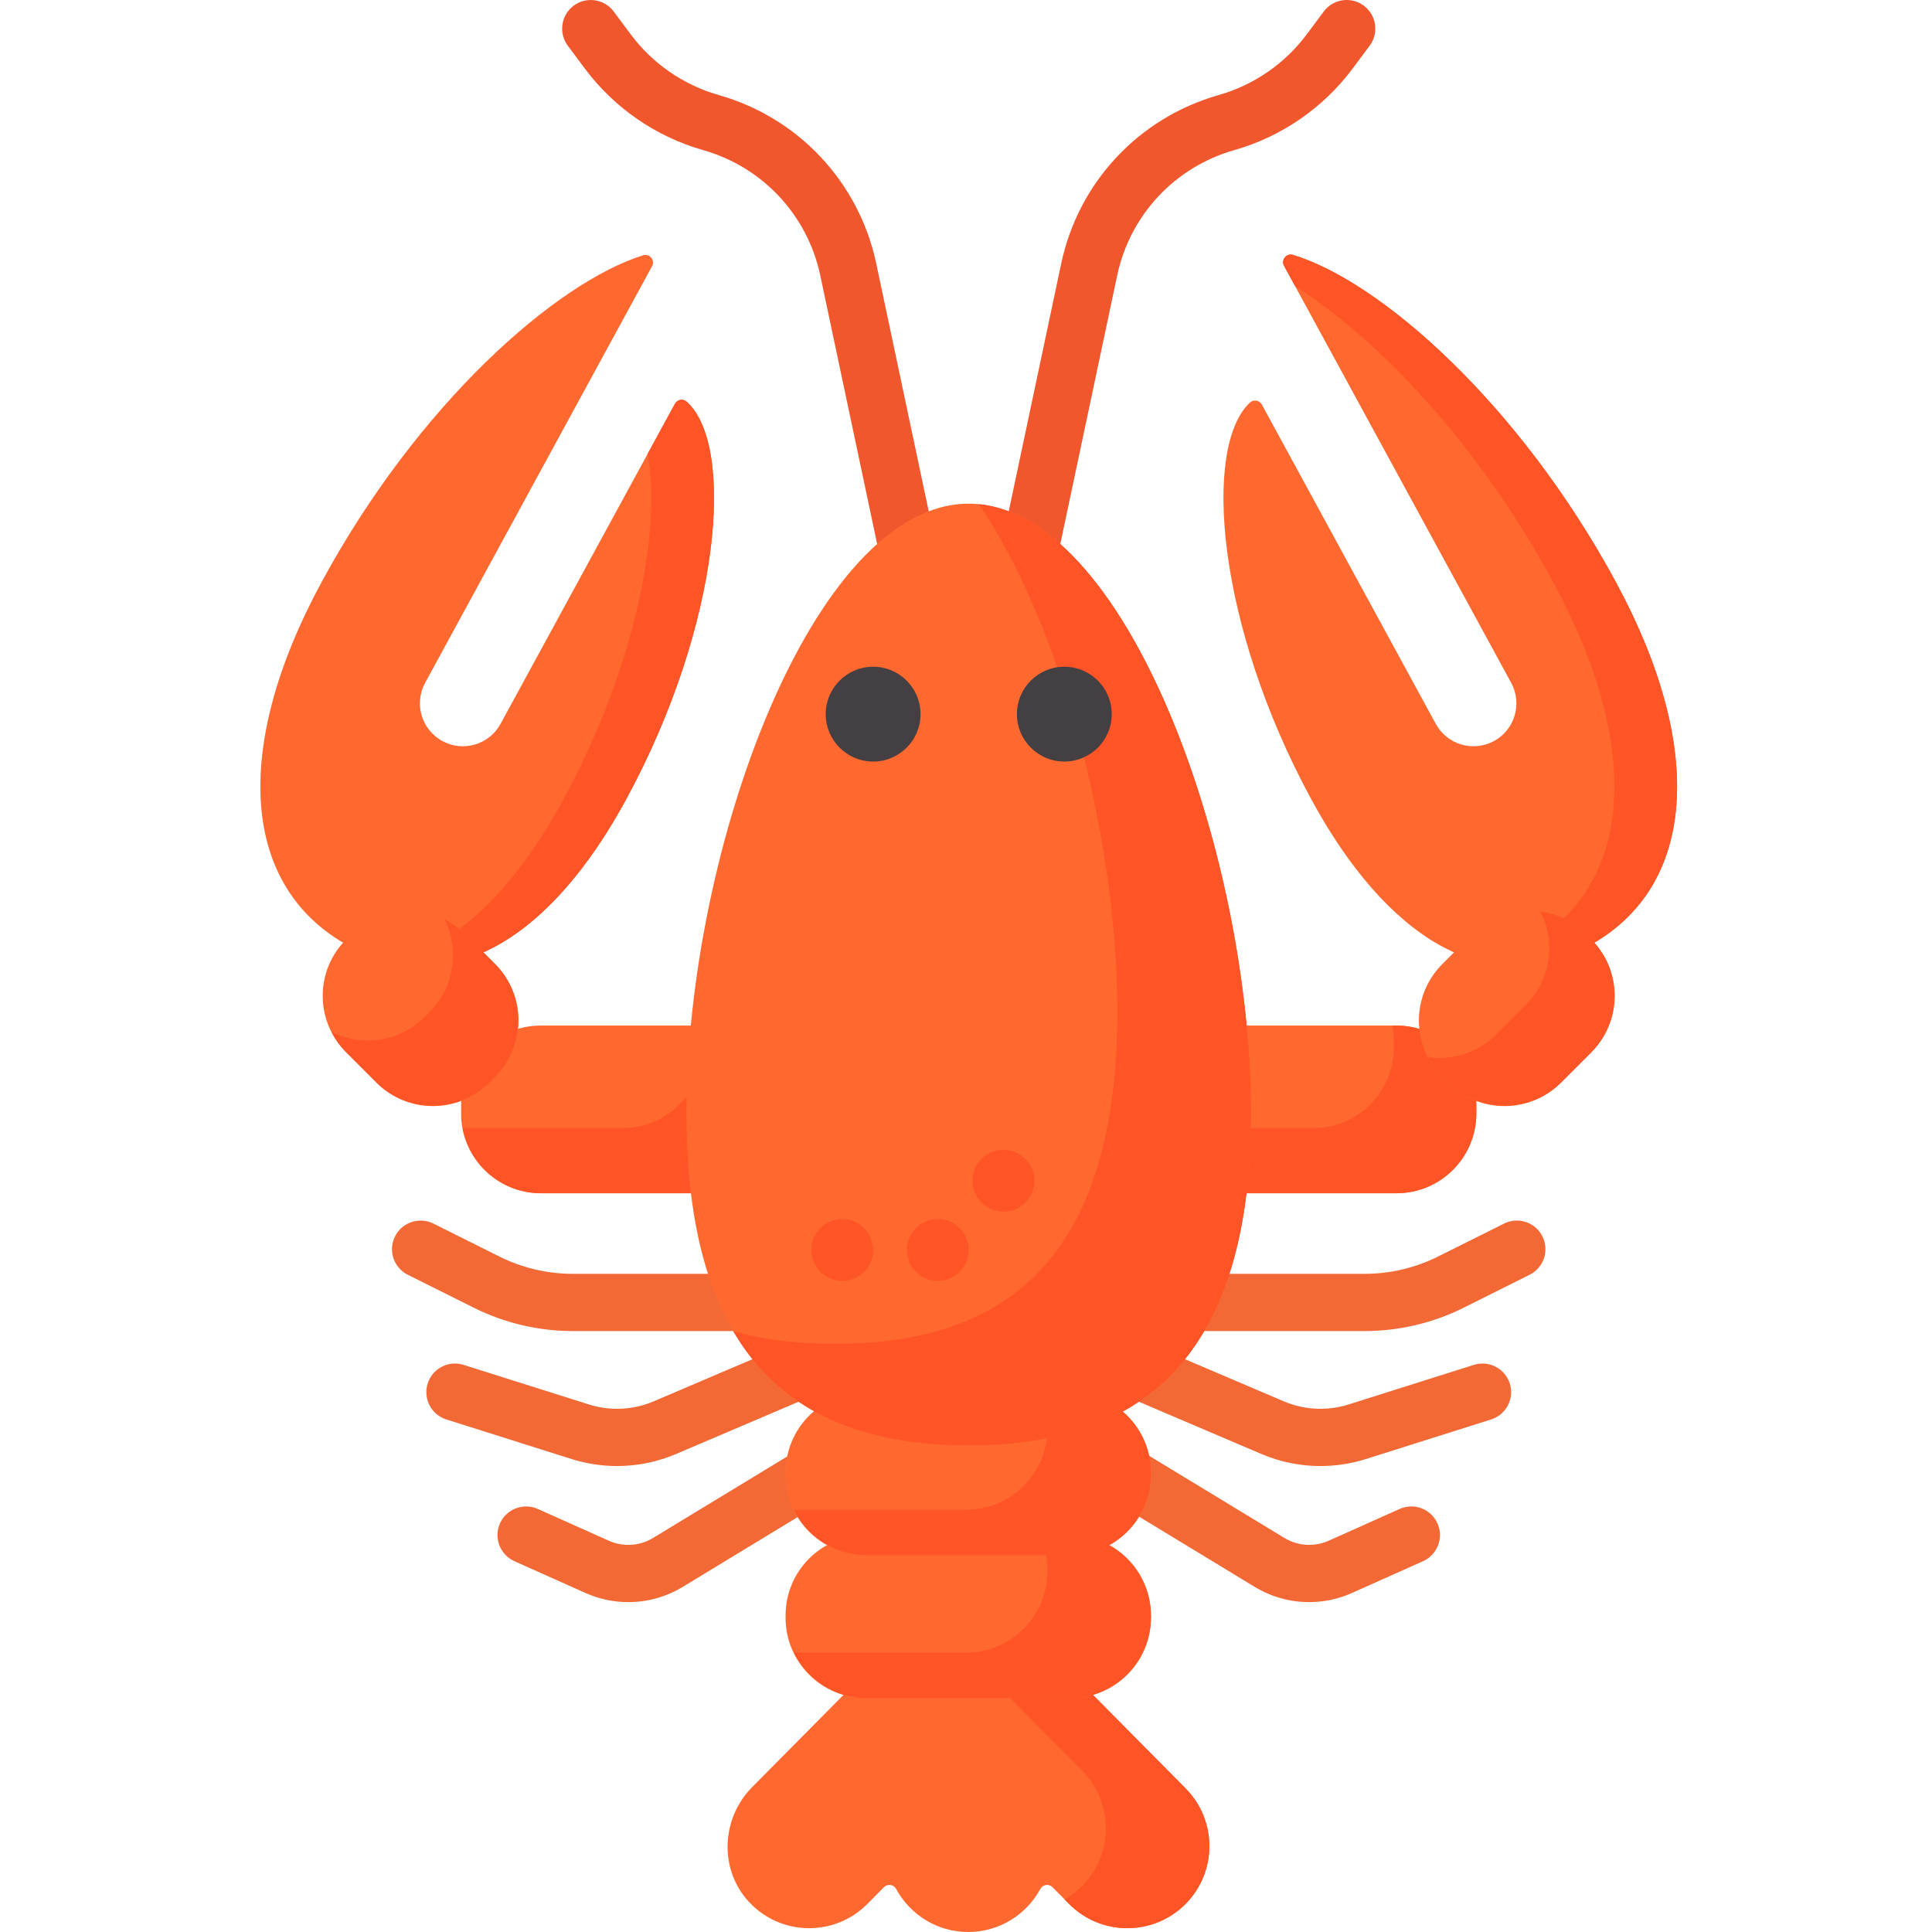 <svg height="511pt" viewBox="-68 0 511 512" width="511pt" xmlns="http://www.w3.org/2000/svg"><path d="m359.73 154.273c-25.77-47.578-62.559-79.766-85.59-86.73-1.727-.523-3.215 1.324-2.352 2.91l60.188 110.496c3.004 5.52.969 12.426-4.547 15.434-5.52 3.004-12.43.969-15.434-4.551l-46.102-84.633c-.645-1.184-2.227-1.398-3.203-.469-12.539 11.93-8.742 58.836 16.238 104.957 19.738 36.445 46.316 53.762 73.48 39.047 28.688-15.539 31.176-52.418 7.32-96.461zm0 0" fill="#ff6930"/><path d="m113.426 106.414c-.957-.844-2.457-.523-3.066.594l-46.211 84.824c-3.004 5.516-9.914 7.555-15.43 4.547-5.52-3.004-7.555-9.914-4.551-15.43l60.129-110.391c.867-1.59-.637-3.445-2.367-2.906-23.055 7.203-59.586 39.305-85.215 86.621-23.855 44.043-21.367 80.922 7.32 96.461 27.164 14.711 53.742-2.605 73.48-39.047 25.203-46.531 28.848-93.863 15.91-105.273zm0 0" fill="#ff6930"/><path d="m359.73 154.273c-25.77-47.578-62.559-79.766-85.59-86.73-1.727-.523-3.215 1.324-2.352 2.91l2.949 5.41c21.699 13.777 48.359 41.441 68.375 78.395 23.859 44.043 21.371 80.926-7.32 96.465-3.758 2.035-7.504 3.438-11.227 4.281 9.035 2.082 18.406.844 27.844-4.27 28.688-15.539 31.176-52.418 7.32-96.461zm0 0" fill="#ff5426"/><path d="m113.426 106.414c-.957-.844-2.457-.523-3.066.594l-7.199 13.215c3.609 20.148-3.07 56.023-22.258 91.449-12.895 23.805-28.711 39.441-45.695 43.328 23.18 5.293 45.289-11.887 62.312-43.316 25.199-46.527 28.844-93.859 15.906-105.27zm0 0" fill="#ff5426"/><path d="m245.695 473.945-42.16-42.547c-4.086-4.117-9.645-6.438-15.445-6.438-5.801 0-11.359 2.32-15.441 6.438l-41.793 42.176c-8.297 8.375-8.855 21.957-.781 30.547 8.477 9.02 22.664 9.148 31.301.43l4.395-4.434c.957-.965 2.562-.727 3.211.473 3.676 6.789 10.844 11.41 19.109 11.41s15.438-4.621 19.109-11.41c.648-1.199 2.258-1.438 3.215-.473l4.395 4.434c4.25 4.289 9.844 6.438 15.441 6.438 5.531 0 11.066-2.098 15.305-6.297 8.527-8.453 8.59-22.219.141-30.746zm0 0" fill="#ff6930"/><path d="m245.695 473.945-42.16-42.547c-4.086-4.117-9.645-6.438-15.445-6.438-3.828 0-7.543 1.031-10.809 2.902l40.984 41.363c8.453 8.527 8.391 22.293-.137 30.746-1.375 1.359-2.895 2.477-4.492 3.395l1.172 1.184c4.25 4.293 9.848 6.438 15.445 6.438 5.527 0 11.062-2.094 15.301-6.297 8.527-8.453 8.59-22.219.141-30.746zm0 0" fill="#ff5426"/><g fill="#f26935"><path d="m134.262 352.746h-51.012c-9.02 0-18.055-2.129-26.129-6.156l-17.539-8.758c-3.75-1.867-5.27-6.422-3.398-10.172 1.871-3.746 6.426-5.27 10.172-3.398l17.539 8.758c5.98 2.984 12.676 4.559 19.355 4.559h51.012c4.188 0 7.582 3.398 7.582 7.586s-3.395 7.582-7.582 7.582zm0 0"/><path d="m95.016 388.516c-4.051 0-8.113-.617-12.031-1.855l-33.203-10.492c-3.992-1.262-6.207-5.523-4.945-9.52 1.262-3.992 5.523-6.207 9.52-4.945l33.199 10.492c5.641 1.781 11.742 1.488 17.184-.832l42.086-17.949c3.852-1.641 8.309.148 9.949 4 1.645 3.855-.148 8.309-4 9.953l-42.086 17.945c-4.992 2.129-10.324 3.203-15.672 3.203zm0 0"/><path d="m98 424.578c-3.855 0-7.727-.805-11.352-2.426l-18.82-8.418c-3.824-1.711-5.539-6.199-3.828-10.02 1.711-3.824 6.195-5.535 10.02-3.828l18.824 8.422c3.789 1.695 8.172 1.422 11.723-.734l60.586-36.797c3.582-2.176 8.246-1.035 10.422 2.543 2.172 3.582 1.035 8.246-2.547 10.418l-60.59 36.801c-4.414 2.68-9.414 4.039-14.438 4.039zm0 0"/><path d="m293.195 352.746h-51.012c-4.188 0-7.582-3.395-7.582-7.582s3.395-7.586 7.582-7.586h51.012c6.68 0 13.375-1.578 19.355-4.559l17.539-8.758c3.746-1.871 8.301-.348 10.172 3.398 1.871 3.75.348 8.305-3.398 10.172l-17.539 8.758c-8.074 4.027-17.109 6.156-26.129 6.156zm0 0"/><path d="m281.43 388.516c-5.348 0-10.68-1.074-15.668-3.199l-42.086-17.949c-3.855-1.641-5.648-6.098-4.004-9.949 1.645-3.855 6.098-5.645 9.953-4.004l42.086 17.949c5.438 2.32 11.543 2.613 17.184.832l33.199-10.492c3.992-1.262 8.254.953 9.516 4.949 1.262 3.992-.953 8.254-4.945 9.516l-33.199 10.492c-3.922 1.238-7.98 1.855-12.035 1.855zm0 0"/><path d="m278.445 424.578c-5.023 0-10.023-1.359-14.438-4.039l-60.59-36.801c-3.578-2.172-4.719-6.836-2.547-10.418 2.176-3.578 6.84-4.719 10.422-2.543l60.59 36.797c3.547 2.152 7.93 2.43 11.723.734l18.82-8.422c3.824-1.711 8.309.004 10.02 3.828 1.711 3.82-.004 8.309-3.828 10.02l-18.82 8.418c-3.621 1.621-7.492 2.426-11.352 2.426zm0 0"/></g><path d="m175.41 169.281c-3.508 0-6.656-2.445-7.41-6.012l-19.117-90.258c-3.395-16.031-15.297-28.766-31.062-33.234-12.457-3.535-23.578-11.199-31.316-21.582l-4.527-6.078c-2.504-3.359-1.812-8.109 1.547-10.613 3.359-2.504 8.113-1.809 10.613 1.551l4.531 6.078c5.754 7.723 14.027 13.426 23.293 16.051 21.191 6.012 37.195 23.133 41.758 44.684l19.117 90.258c.867 4.098-1.75 8.121-5.848 8.988-.527.117-1.055.168-1.578.168zm0 0" fill="#f1572d"/><path d="m201.035 169.281c-.52 0-1.051-.051-1.578-.164-4.098-.867-6.719-4.895-5.848-8.992l19.117-90.254c4.562-21.555 20.562-38.676 41.758-44.684 9.266-2.629 17.539-8.332 23.293-16.055l4.531-6.078c2.5-3.359 7.25-4.055 10.609-1.551s4.055 7.254 1.551 10.613l-4.527 6.078c-7.738 10.387-18.859 18.051-31.32 21.582-15.762 4.473-27.664 17.207-31.059 33.238l-19.117 90.254c-.754 3.566-3.906 6.012-7.41 6.012zm0 0" fill="#f1572d"/><path d="m62.742 285.344-1.602 1.605c-8.234 8.234-21.586 8.234-29.82 0l-8.125-8.129c-8.234-8.234-8.234-21.586 0-29.82l1.602-1.602c8.234-8.234 21.586-8.234 29.82 0l8.125 8.125c8.238 8.234 8.238 21.586 0 29.82zm0 0" fill="#ff6930"/><path d="m139.684 292.871v2.27c0 11.645-9.441 21.086-21.086 21.086h-43.812c-11.648 0-21.086-9.441-21.086-21.086v-2.27c0-11.645 9.441-21.086 21.086-21.086h43.812c11.645 0 21.086 9.441 21.086 21.086zm0 0" fill="#ff6930"/><path d="m62.578 255.359-7.793-7.793c-1.656-1.656-3.523-2.969-5.512-3.969 4.016 7.992 2.703 17.973-3.965 24.645l-1.27 1.27c-6.672 6.668-16.652 7.98-24.645 3.969.996 1.984 2.309 3.852 3.969 5.508l7.789 7.793c8.328 8.328 21.828 8.328 30.156 0l1.27-1.27c8.324-8.328 8.324-21.828 0-30.152zm0 0" fill="#ff5426"/><path d="m118.363 271.785h-.949c.254 1.312.398 2.664.398 4.051v1.797c0 11.773-9.547 21.32-21.324 21.32h-42.395c1.895 9.836 10.535 17.27 20.926 17.27h43.344c11.773 0 21.32-9.543 21.32-21.32v-1.797c0-11.773-9.547-21.32-21.32-21.32zm0 0" fill="#ff5426"/><path d="m236.762 292.871v2.27c0 11.645 9.441 21.086 21.086 21.086h43.812c11.648 0 21.086-9.441 21.086-21.086v-2.27c0-11.645-9.438-21.086-21.086-21.086h-43.812c-11.645 0-21.086 9.441-21.086 21.086zm0 0" fill="#ff6930"/><path d="m301.426 271.785h-.945c.254 1.312.395 2.664.395 4.051v1.797c0 11.773-9.547 21.32-21.32 21.32h-42.398c1.895 9.836 10.539 17.27 20.926 17.27h43.344c11.777 0 21.32-9.543 21.32-21.32v-1.797c0-11.773-9.543-21.32-21.32-21.32zm0 0" fill="#ff5426"/><path d="m215.227 412.145h-54.254c-11.758 0-21.289-9.531-21.289-21.289v-.629c0-11.758 9.535-21.289 21.289-21.289h54.254c11.758 0 21.289 9.531 21.289 21.289v.629c0 11.758-9.531 21.289-21.289 21.289zm0 0" fill="#ff6930"/><path d="m215.227 450.02h-54.254c-11.758 0-21.289-9.531-21.289-21.289v-.629c0-11.758 9.535-21.289 21.289-21.289h54.254c11.758 0 21.289 9.531 21.289 21.289v.629c0 11.758-9.531 21.289-21.289 21.289zm0 0" fill="#ff6930"/><path d="m214.91 368.938h-8.07c1.426 2.883 2.25 6.117 2.25 9.551 0 11.934-9.676 21.605-21.605 21.605h-45.551c3.527 7.133 10.859 12.051 19.355 12.051h53.621c11.93 0 21.605-9.672 21.605-21.605 0-11.93-9.672-21.602-21.605-21.602zm0 0" fill="#ff5426"/><path d="m214.91 406.812h-8.07c1.426 2.883 2.25 6.117 2.25 9.551 0 11.934-9.676 21.605-21.605 21.605h-45.551c3.527 7.133 10.859 12.051 19.355 12.051h53.621c11.93 0 21.605-9.672 21.605-21.605 0-11.93-9.672-21.602-21.605-21.602zm0 0" fill="#ff5426"/><path d="m263.027 295.043c0 69.469-33.492 87.992-74.805 87.992s-74.805-18.523-74.805-87.992c0-69.465 33.492-161.562 74.805-161.562s74.805 92.098 74.805 161.562zm0 0" fill="#ff6930"/><path d="m190.957 133.633c21.938 32.527 36.641 88.473 36.641 134.492 0 69.465-33.492 87.992-74.805 87.992-9.512 0-18.602-.984-26.969-3.344 13.391 22.883 36.336 30.262 62.398 30.262 41.312 0 74.805-18.523 74.805-87.992 0-67.922-32.023-157.473-72.07-161.41zm0 0" fill="#ff5426"/><path d="m175.453 189.258c0 6.938-5.625 12.562-12.562 12.562-6.941 0-12.566-5.625-12.566-12.562 0-6.941 5.625-12.566 12.566-12.566 6.938 0 12.562 5.625 12.562 12.566zm0 0" fill="#433f43"/><path d="m226.121 189.258c0 6.938-5.625 12.562-12.562 12.562-6.941 0-12.566-5.625-12.566-12.562 0-6.941 5.625-12.566 12.566-12.566 6.938 0 12.562 5.625 12.562 12.566zm0 0" fill="#433f43"/><path d="m313.703 285.344 1.602 1.605c8.234 8.234 21.586 8.234 29.82 0l8.125-8.129c8.234-8.234 8.234-21.586 0-29.82l-1.602-1.602c-8.234-8.234-21.586-8.234-29.82 0l-8.125 8.125c-8.234 8.234-8.234 21.586 0 29.82zm0 0" fill="#ff6930"/><path d="m353.086 248.836-1.27-1.27c-3.402-3.402-7.664-5.387-12.086-6.012 4.094 8.012 2.801 18.07-3.906 24.777l-7.793 7.793c-4.926 4.926-11.66 6.914-18.066 6.012.988 1.934 2.285 3.754 3.906 5.375l1.27 1.27c8.324 8.328 21.824 8.328 30.152 0l7.793-7.793c8.324-8.328 8.324-21.828 0-30.152zm0 0" fill="#ff5426"/><path d="m162.891 331.246c0 4.527-3.672 8.195-8.195 8.195-4.527 0-8.195-3.668-8.195-8.195 0-4.523 3.668-8.191 8.195-8.191 4.523 0 8.195 3.668 8.195 8.191zm0 0" fill="#ff5426"/><path d="m188.223 331.246c0 4.527-3.668 8.195-8.195 8.195s-8.195-3.668-8.195-8.195c0-4.523 3.668-8.191 8.195-8.191s8.195 3.668 8.195 8.191zm0 0" fill="#ff5426"/><path d="m205.613 312.898c0 4.527-3.668 8.195-8.195 8.195-4.523 0-8.195-3.668-8.195-8.195 0-4.523 3.672-8.195 8.195-8.195 4.527 0 8.195 3.672 8.195 8.195zm0 0" fill="#ff5426"/></svg>